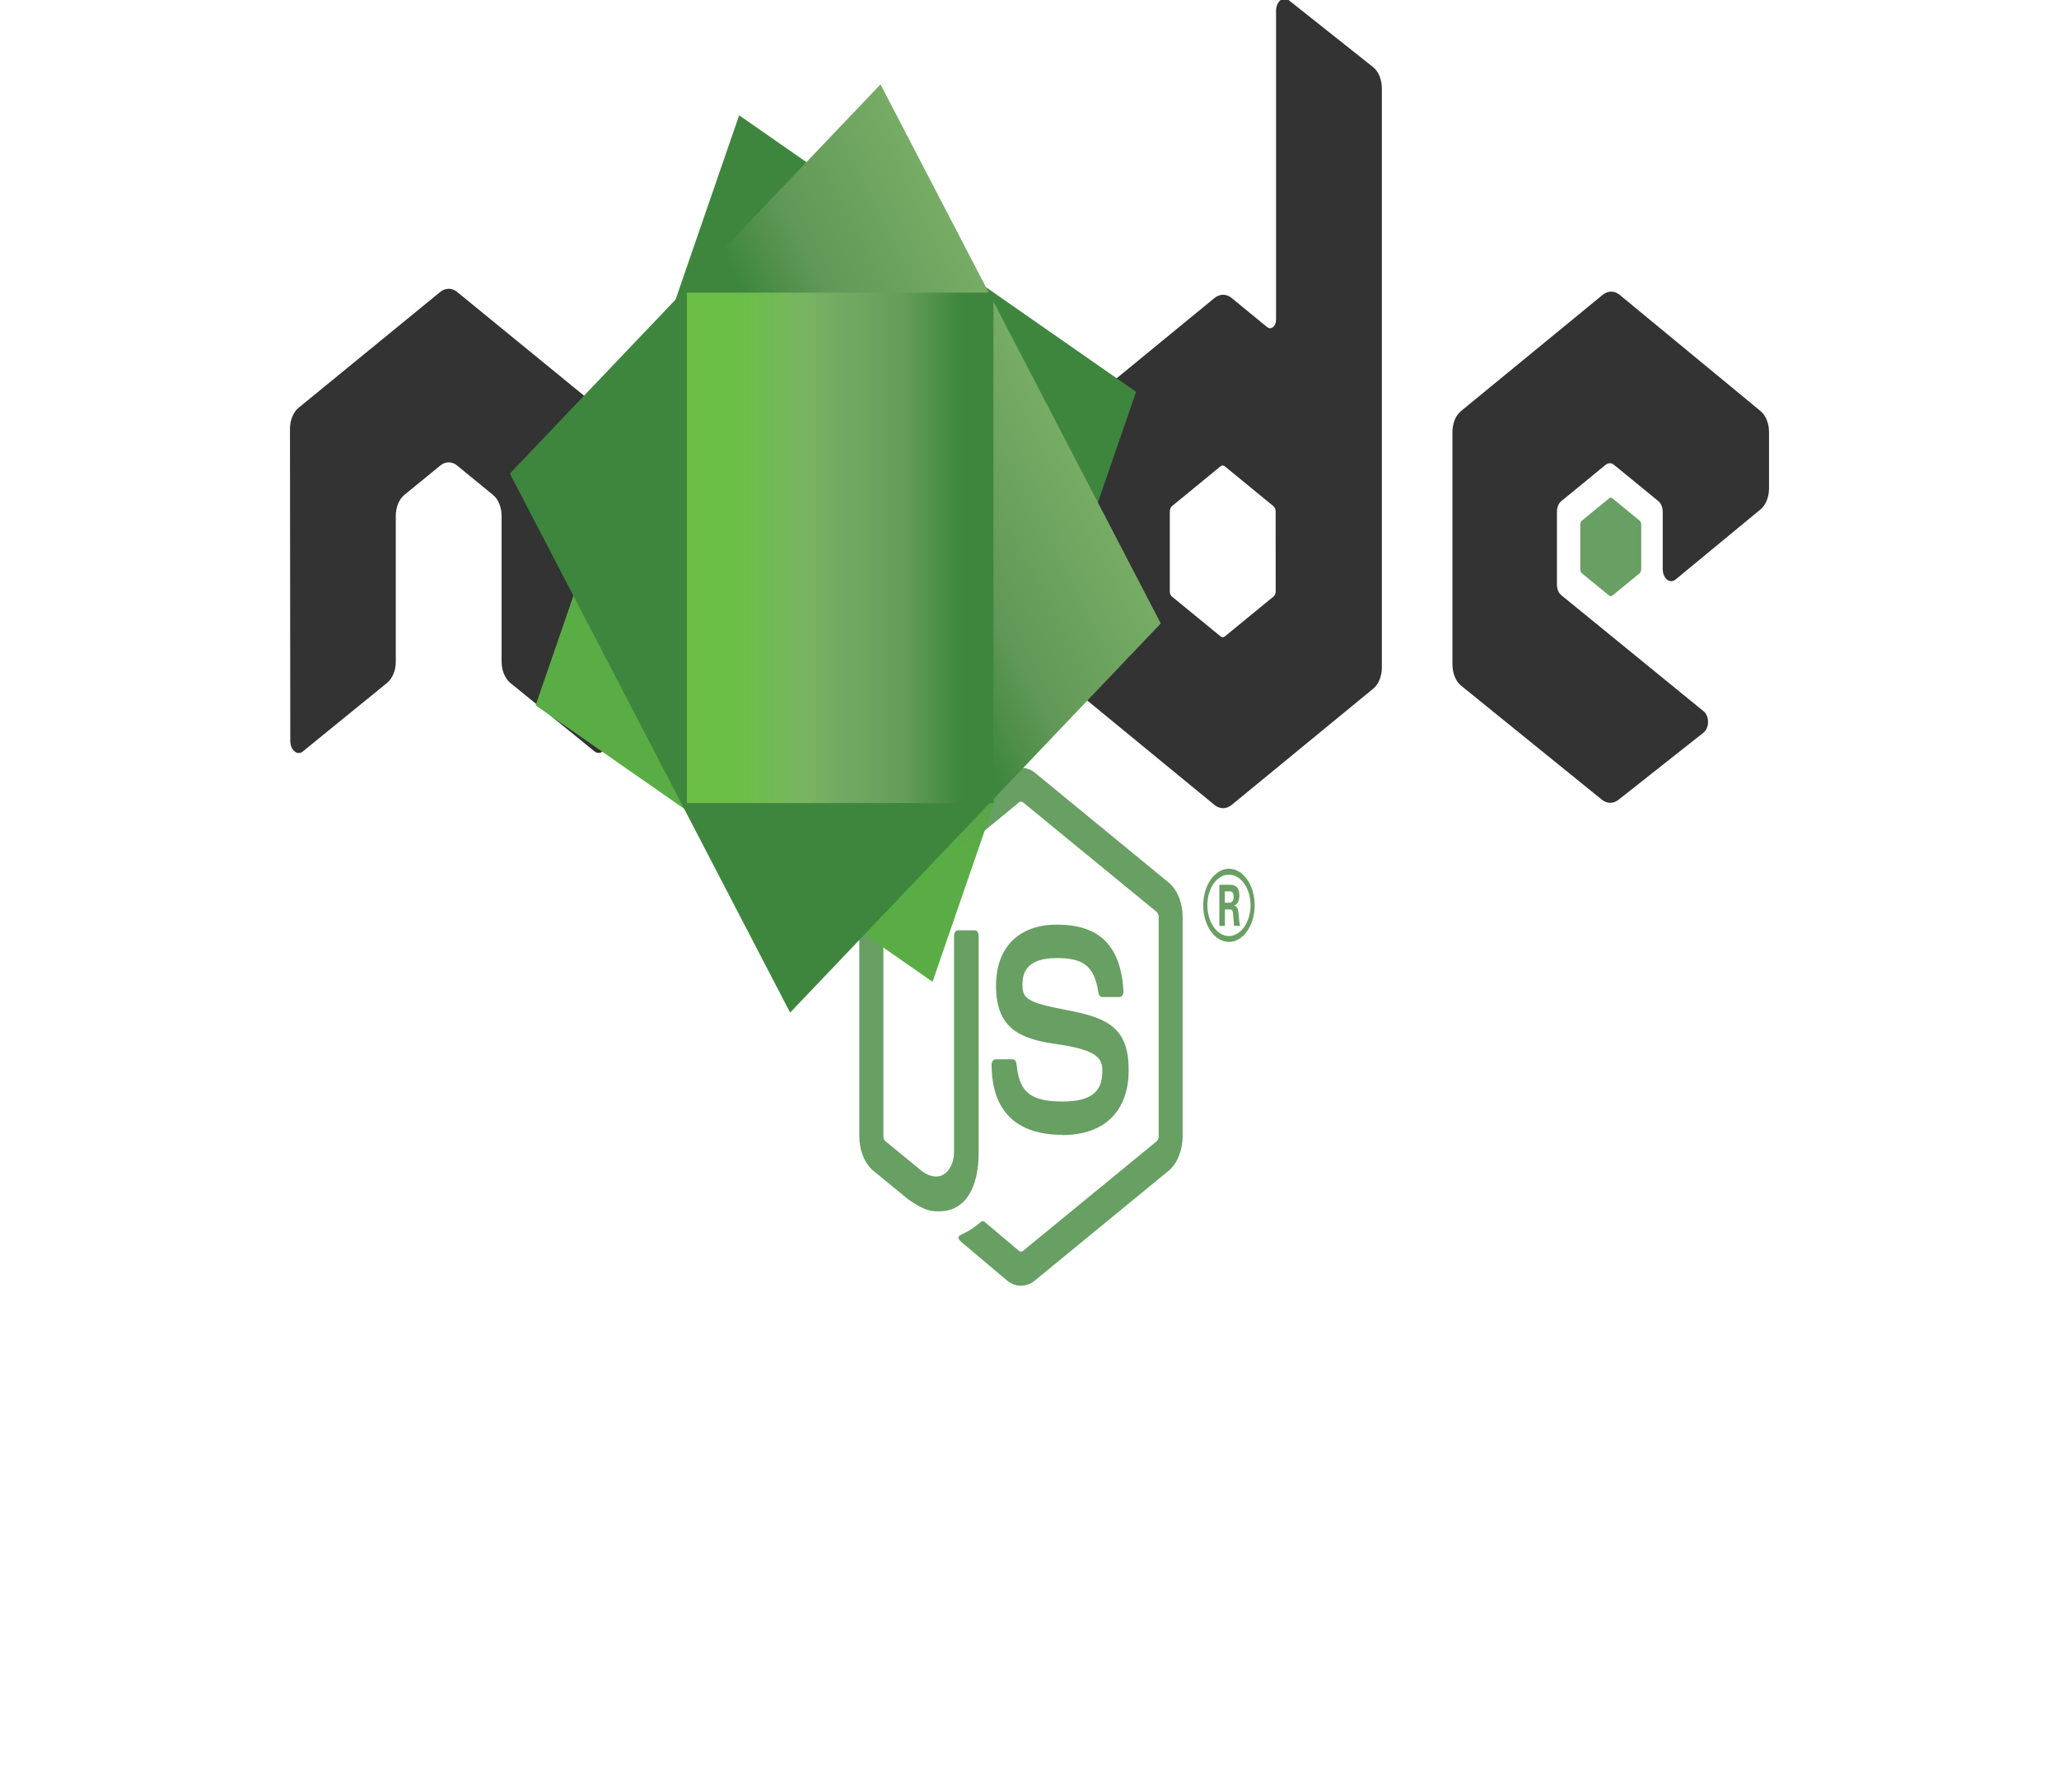 <svg width="54" height="47" viewBox="0 0 54 47" fill="none" xmlns="http://www.w3.org/2000/svg">
<g clip-path="url(#clip0)">
<path d="M26.778 33.724C26.65 33.724 26.522 33.676 26.41 33.585L25.241 32.6C25.066 32.462 25.151 32.413 25.209 32.384C25.442 32.268 25.489 32.242 25.738 32.042C25.764 32.02 25.798 32.028 25.825 32.05L26.723 32.808C26.756 32.833 26.802 32.833 26.832 32.808L30.335 29.934C30.367 29.908 30.388 29.854 30.388 29.8V24.054C30.388 23.997 30.367 23.946 30.334 23.917L26.832 21.046C26.8 21.019 26.757 21.019 26.725 21.046L23.224 23.917C23.19 23.945 23.168 23.998 23.168 24.053V29.798C23.168 29.853 23.189 29.905 23.222 29.932L24.182 30.719C24.703 31.09 25.021 30.653 25.021 30.215V24.544C25.021 24.463 25.066 24.401 25.123 24.401H25.566C25.622 24.401 25.667 24.463 25.667 24.544V30.217C25.667 31.204 25.288 31.771 24.63 31.771C24.427 31.771 24.268 31.771 23.822 31.46L22.903 30.707C22.791 30.614 22.699 30.482 22.634 30.322C22.57 30.163 22.536 29.982 22.536 29.798V24.053C22.536 23.679 22.676 23.33 22.903 23.146L26.41 20.271C26.632 20.093 26.926 20.093 27.146 20.271L30.649 23.147C30.76 23.239 30.853 23.372 30.918 23.531C30.982 23.69 31.016 23.871 31.016 24.054V29.8C31.016 30.172 30.875 30.52 30.649 30.707L27.146 33.582C27.034 33.674 26.907 33.722 26.777 33.721" fill="#689F63"/>
<path d="M27.86 29.765C26.327 29.765 26.006 28.765 26.006 27.927C26.006 27.847 26.051 27.783 26.107 27.783H26.559C26.609 27.783 26.651 27.835 26.659 27.905C26.728 28.561 26.931 28.891 27.858 28.891C28.596 28.891 28.91 28.654 28.91 28.098C28.91 27.777 28.821 27.539 27.674 27.38C26.715 27.245 26.122 26.945 26.122 25.854C26.122 24.85 26.718 24.252 27.717 24.252C28.838 24.252 29.394 24.805 29.465 25.994C29.466 26.014 29.464 26.034 29.459 26.053C29.455 26.072 29.447 26.089 29.438 26.104C29.428 26.119 29.417 26.131 29.404 26.139C29.391 26.147 29.377 26.151 29.363 26.151H28.908C28.86 26.151 28.819 26.104 28.809 26.039C28.7 25.349 28.435 25.129 27.715 25.129C26.909 25.129 26.815 25.528 26.815 25.827C26.815 26.189 26.926 26.295 28.013 26.5C29.09 26.703 29.601 26.99 29.601 28.065C29.601 29.149 28.965 29.771 27.855 29.771L27.86 29.765ZM32.121 23.678H32.239C32.335 23.678 32.354 23.582 32.354 23.526C32.354 23.379 32.283 23.379 32.243 23.379H32.122L32.121 23.678ZM31.979 23.207H32.239C32.328 23.207 32.504 23.207 32.504 23.491C32.504 23.689 32.414 23.731 32.361 23.756C32.465 23.765 32.472 23.863 32.486 24C32.493 24.086 32.505 24.234 32.526 24.284H32.365C32.361 24.234 32.336 23.96 32.336 23.945C32.326 23.884 32.311 23.854 32.257 23.854H32.125V24.285H31.979V23.207ZM31.665 23.743C31.665 24.189 31.919 24.551 32.23 24.551C32.544 24.551 32.797 24.182 32.797 23.743C32.797 23.296 32.541 22.941 32.229 22.941C31.922 22.941 31.665 23.291 31.665 23.742L31.665 23.743ZM32.906 23.746C32.906 24.274 32.602 24.705 32.231 24.705C31.863 24.705 31.556 24.279 31.556 23.746C31.556 23.202 31.87 22.786 32.231 22.786C32.595 22.786 32.905 23.203 32.905 23.746" fill="#689F63"/>
<path fill-rule="evenodd" clip-rule="evenodd" d="M15.93 11.25C15.93 11.021 15.845 10.81 15.706 10.696L11.991 7.659C11.929 7.607 11.859 7.579 11.787 7.575H11.749C11.678 7.579 11.607 7.606 11.544 7.659L7.83 10.696C7.761 10.752 7.705 10.833 7.665 10.931C7.626 11.028 7.605 11.138 7.605 11.251L7.613 19.431C7.613 19.544 7.654 19.65 7.725 19.706C7.793 19.766 7.879 19.766 7.947 19.706L10.155 17.909C10.295 17.791 10.38 17.583 10.38 17.356V13.534C10.38 13.422 10.4 13.312 10.44 13.215C10.479 13.118 10.536 13.038 10.604 12.982L11.544 12.213C11.612 12.156 11.69 12.127 11.768 12.127C11.845 12.127 11.924 12.155 11.991 12.213L12.931 12.982C13.07 13.095 13.155 13.306 13.155 13.534V17.355C13.155 17.582 13.242 17.791 13.38 17.909L15.587 19.704C15.621 19.733 15.66 19.748 15.699 19.748C15.739 19.748 15.777 19.733 15.811 19.704C15.845 19.676 15.873 19.636 15.893 19.588C15.912 19.539 15.922 19.485 15.923 19.429L15.93 11.25ZM33.456 15.509C33.456 15.566 33.434 15.619 33.399 15.647L32.124 16.692C32.107 16.706 32.087 16.713 32.068 16.713C32.048 16.713 32.029 16.706 32.012 16.692L30.736 15.647C30.701 15.619 30.68 15.566 30.68 15.509V13.416C30.68 13.359 30.701 13.306 30.735 13.277L32.01 12.231C32.045 12.202 32.088 12.202 32.123 12.231L33.399 13.277C33.434 13.306 33.455 13.359 33.455 13.416L33.456 15.509ZM33.8 0.005C33.766 -0.022 33.727 -0.035 33.688 -0.035C33.649 -0.034 33.611 -0.019 33.577 0.009C33.509 0.066 33.466 0.171 33.466 0.284V8.385C33.467 8.424 33.459 8.463 33.446 8.496C33.432 8.53 33.412 8.559 33.388 8.578C33.364 8.598 33.337 8.608 33.309 8.608C33.282 8.608 33.255 8.598 33.231 8.578L32.301 7.816C32.233 7.76 32.155 7.731 32.077 7.731C31.998 7.731 31.921 7.76 31.852 7.816L28.137 10.864C28.069 10.92 28.012 11 27.973 11.097C27.934 11.193 27.913 11.303 27.913 11.415V17.511C27.913 17.739 27.998 17.949 28.137 18.063L31.852 21.113C31.991 21.226 32.162 21.226 32.301 21.113L36.016 18.062C36.155 17.948 36.241 17.738 36.241 17.51V2.316C36.241 2.202 36.219 2.091 36.179 1.993C36.138 1.895 36.08 1.814 36.01 1.759L33.8 0.005ZM46.172 13.361C46.24 13.305 46.296 13.224 46.335 13.127C46.375 13.031 46.395 12.921 46.395 12.81V11.332C46.395 11.105 46.31 10.895 46.172 10.781L42.48 7.735C42.412 7.678 42.334 7.649 42.255 7.649C42.176 7.649 42.099 7.678 42.03 7.735L38.316 10.782C38.176 10.896 38.092 11.106 38.092 11.334V17.428C38.092 17.657 38.178 17.869 38.318 17.983L42.008 20.972C42.144 21.083 42.311 21.085 42.449 20.976L44.681 19.213C44.751 19.157 44.796 19.051 44.796 18.936C44.796 18.821 44.753 18.714 44.683 18.658L40.946 15.61C40.876 15.554 40.833 15.448 40.833 15.334V13.423C40.833 13.309 40.875 13.203 40.945 13.146L42.108 12.193C42.177 12.136 42.262 12.136 42.331 12.193L43.495 13.146C43.564 13.203 43.607 13.309 43.607 13.422V14.925C43.607 15.038 43.65 15.144 43.719 15.202C43.788 15.258 43.874 15.258 43.944 15.2L46.172 13.361Z" fill="#333333"/>
<path fill-rule="evenodd" clip-rule="evenodd" d="M42.201 13.07C42.214 13.059 42.229 13.054 42.244 13.054C42.259 13.054 42.274 13.059 42.287 13.07L43 13.655C43.026 13.677 43.043 13.717 43.043 13.761V14.931C43.043 14.974 43.026 15.015 43 15.037L42.287 15.621C42.274 15.632 42.259 15.638 42.244 15.638C42.229 15.638 42.214 15.632 42.201 15.621L41.488 15.037C41.475 15.026 41.464 15.011 41.456 14.992C41.449 14.973 41.445 14.952 41.445 14.931V13.761C41.445 13.717 41.46 13.677 41.488 13.655L42.201 13.07Z" fill="#689F63"/>
<path d="M29.795 10.276L19.385 3.024L14.048 18.499L24.457 25.751L29.795 10.276Z" fill="url(#paint0_linear)"/>
<path d="M13.372 12.421L20.722 26.559L30.443 16.352L23.092 2.213L13.372 12.421Z" fill="url(#paint1_linear)"/>
<path d="M18.015 7.676V21.064H26.054V7.676H18.015Z" fill="url(#paint2_linear)"/>
</g>
<defs>
<linearGradient id="paint0_linear" x1="24.587" y1="6.638" x2="15.585" y2="19.559" gradientUnits="userSpaceOnUse">
<stop offset="0.3" stop-color="#3E863D"/>
<stop offset="0.5" stop-color="#55934F"/>
<stop offset="0.8" stop-color="#5AAD45"/>
</linearGradient>
<linearGradient id="paint1_linear" x1="17.091" y1="19.571" x2="28.922" y2="13.42" gradientUnits="userSpaceOnUse">
<stop offset="0.57" stop-color="#3E863D"/>
<stop offset="0.72" stop-color="#619857"/>
<stop offset="1" stop-color="#76AC64"/>
</linearGradient>
<linearGradient id="paint2_linear" x1="18.017" y1="14.371" x2="26.056" y2="14.371" gradientUnits="userSpaceOnUse">
<stop offset="0.16" stop-color="#6BBF47"/>
<stop offset="0.38" stop-color="#79B461"/>
<stop offset="0.47" stop-color="#75AC64"/>
<stop offset="0.7" stop-color="#659E5A"/>
<stop offset="0.9" stop-color="#3E863D"/>
</linearGradient>
<clipPath id="clip0">
<rect width="54" height="47" fill="white"/>
</clipPath>
</defs>
</svg>
